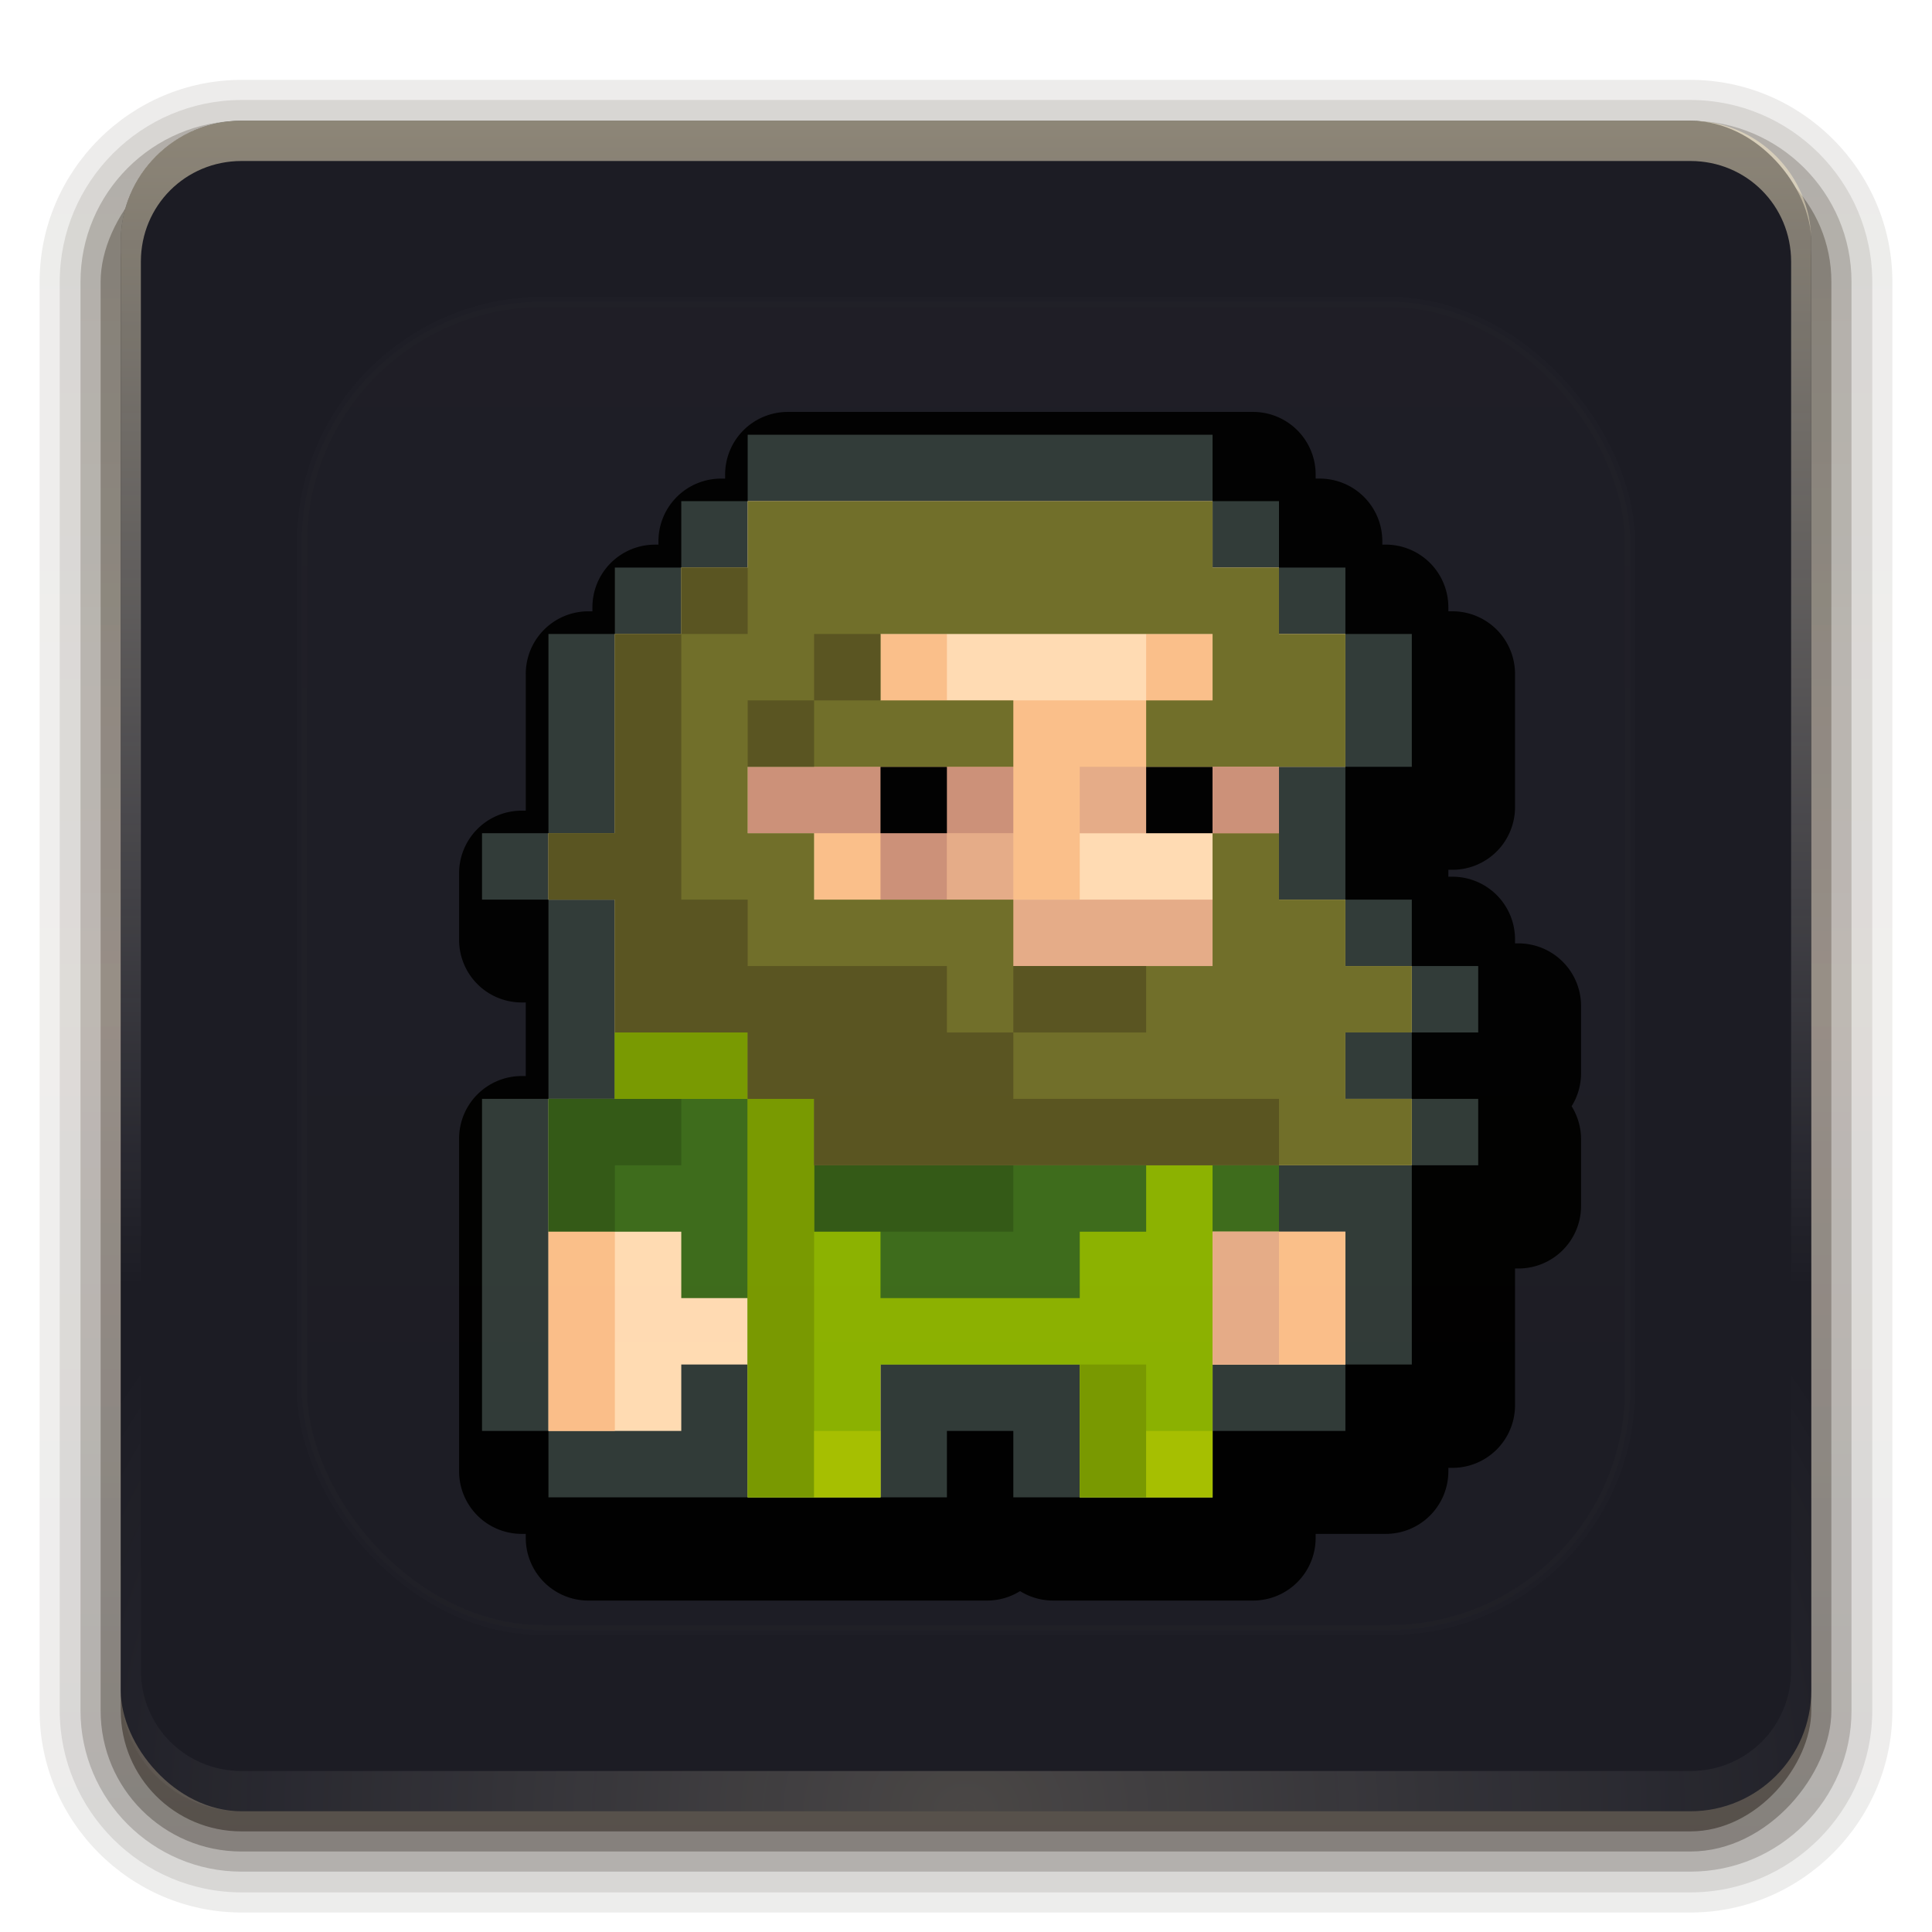 <?xml version="1.0" encoding="UTF-8" standalone="no"?>
<!-- Created with Inkscape (http://www.inkscape.org/) -->

<svg
   xmlns:dc="http://purl.org/dc/elements/1.1/"
   xmlns:cc="http://creativecommons.org/ns#"
   xmlns:rdf="http://www.w3.org/1999/02/22-rdf-syntax-ns#"
   xmlns:svg="http://www.w3.org/2000/svg"
   xmlns="http://www.w3.org/2000/svg"
   xmlns:xlink="http://www.w3.org/1999/xlink"
   xmlns:sodipodi="http://sodipodi.sourceforge.net/DTD/sodipodi-0.dtd"
   xmlns:inkscape="http://www.inkscape.org/namespaces/inkscape"
   width="96"
   height="96"
   id="svg2408"
   sodipodi:version="0.32"
   inkscape:version="0.48.3.1 r9886"
   version="1.0"
   sodipodi:docname="dwarf-fortress.svg"
   inkscape:output_extension="org.inkscape.output.svg.inkscape">
  <defs
     id="defs2410">
    <linearGradient
       id="linearGradient5256">
      <stop
         id="stop5258"
         offset="0"
         style="stop-color:#645840;stop-opacity:1;" />
      <stop
         style="stop-color:#bfa270;stop-opacity:1;"
         offset="0.5"
         id="stop5260" />
      <stop
         id="stop5262"
         offset="1"
         style="stop-color:#473b25;stop-opacity:1;" />
    </linearGradient>
    <linearGradient
       id="linearGradient5248">
      <stop
         style="stop-color:#ebb860;stop-opacity:1;"
         offset="0"
         id="stop5250" />
      <stop
         style="stop-color:#ebb860;stop-opacity:0;"
         offset="1"
         id="stop5252" />
    </linearGradient>
    <inkscape:path-effect
       effect="skeletal"
       id="path-effect5239"
       is_visible="true"
       pattern="m 47.561,52.788 a 0.132,0.169 0 1 1 -0.264,0 0.132,0.169 0 1 1 0.264,0 z"
       copytype="single_stretched"
       prop_scale="1"
       scale_y_rel="false"
       spacing="0"
       normal_offset="0"
       tang_offset="0"
       prop_units="false"
       vertical_pattern="false"
       fuse_tolerance="0" />
    <inkscape:path-effect
       effect="skeletal"
       id="path-effect5209"
       is_visible="true"
       pattern="m 47.561,52.788 a 0.132,0.169 0 1 1 -0.264,0 0.132,0.169 0 1 1 0.264,0 z"
       copytype="single_stretched"
       prop_scale="1"
       scale_y_rel="false"
       spacing="0"
       normal_offset="0"
       tang_offset="0"
       prop_units="false"
       vertical_pattern="false"
       fuse_tolerance="0" />
    <inkscape:path-effect
       effect="skeletal"
       id="path-effect5169"
       is_visible="true"
       pattern="m 47.561,52.788 a 0.132,0.169 0 1 1 -0.264,0 0.132,0.169 0 1 1 0.264,0 z"
       copytype="single_stretched"
       prop_scale="1"
       scale_y_rel="false"
       spacing="0"
       normal_offset="0"
       tang_offset="0"
       prop_units="false"
       vertical_pattern="false"
       fuse_tolerance="0" />
    <inkscape:path-effect
       effect="skeletal"
       id="path-effect5159"
       is_visible="true"
       pattern="m 47.561,52.788 a 0.132,0.169 0 1 1 -0.264,0 0.132,0.169 0 1 1 0.264,0 z"
       copytype="single_stretched"
       prop_scale="1"
       scale_y_rel="false"
       spacing="0"
       normal_offset="0"
       tang_offset="0"
       prop_units="false"
       vertical_pattern="false"
       fuse_tolerance="0" />
    <inkscape:path-effect
       effect="skeletal"
       id="path-effect5149"
       is_visible="true"
       pattern="m 47.561,52.788 a 0.132,0.169 0 1 1 -0.264,0 0.132,0.169 0 1 1 0.264,0 z"
       copytype="single_stretched"
       prop_scale="1"
       scale_y_rel="false"
       spacing="0"
       normal_offset="0"
       tang_offset="0"
       prop_units="false"
       vertical_pattern="false"
       fuse_tolerance="0" />
    <inkscape:path-effect
       effect="skeletal"
       id="path-effect5139"
       is_visible="true"
       pattern="m 47.561,52.788 a 0.132,0.169 0 1 1 -0.264,0 0.132,0.169 0 1 1 0.264,0 z"
       copytype="single_stretched"
       prop_scale="1"
       scale_y_rel="false"
       spacing="0"
       normal_offset="0"
       tang_offset="0"
       prop_units="false"
       vertical_pattern="false"
       fuse_tolerance="0" />
    <inkscape:path-effect
       effect="skeletal"
       id="path-effect5129"
       is_visible="true"
       pattern="m 47.938,52.713 a 0.132,0.169 0 0 1 -0.264,0 0.132,0.169 0 1 1 0.264,0 z"
       copytype="single_stretched"
       prop_scale="1"
       scale_y_rel="false"
       spacing="0"
       normal_offset="0"
       tang_offset="0"
       prop_units="false"
       vertical_pattern="false"
       fuse_tolerance="0" />
    <inkscape:path-effect
       effect="skeletal"
       id="path-effect5119"
       is_visible="true"
       pattern="m 47.185,52.788 a 0.132,0.169 0 0 1 -0.264,0 0.132,0.169 0 1 1 0.264,0 z"
       copytype="single_stretched"
       prop_scale="1"
       scale_y_rel="false"
       spacing="0"
       normal_offset="0"
       tang_offset="0"
       prop_units="false"
       vertical_pattern="false"
       fuse_tolerance="0" />
    <inkscape:path-effect
       effect="skeletal"
       id="path-effect5099"
       is_visible="true"
       pattern="m 47.561,52.788 a 0.132,0.169 0 1 1 -0.264,0 0.132,0.169 0 1 1 0.264,0 z"
       copytype="single_stretched"
       prop_scale="1"
       scale_y_rel="false"
       spacing="0"
       normal_offset="0"
       tang_offset="0"
       prop_units="false"
       vertical_pattern="false"
       fuse_tolerance="0" />
    <inkscape:path-effect
       effect="skeletal"
       id="path-effect5089"
       is_visible="true"
       pattern="m 47.561,52.788 a 0.132,0.169 0 1 1 -0.264,0 0.132,0.169 0 1 1 0.264,0 z"
       copytype="single_stretched"
       prop_scale="1"
       scale_y_rel="false"
       spacing="0"
       normal_offset="0"
       tang_offset="0"
       prop_units="false"
       vertical_pattern="false"
       fuse_tolerance="0" />
    <inkscape:path-effect
       effect="skeletal"
       id="path-effect5079"
       is_visible="true"
       pattern="m 47.561,52.788 a 0.132,0.169 0 1 1 -0.264,0 0.132,0.169 0 1 1 0.264,0 z"
       copytype="single_stretched"
       prop_scale="1"
       scale_y_rel="false"
       spacing="0"
       normal_offset="0"
       tang_offset="0"
       prop_units="false"
       vertical_pattern="false"
       fuse_tolerance="0" />
    <inkscape:path-effect
       effect="skeletal"
       id="path-effect5069"
       is_visible="true"
       pattern="m 47.561,52.788 a 0.132,0.169 0 1 1 -0.264,0 0.132,0.169 0 1 1 0.264,0 z"
       copytype="single_stretched"
       prop_scale="1"
       scale_y_rel="false"
       spacing="0"
       normal_offset="0"
       tang_offset="0"
       prop_units="false"
       vertical_pattern="false"
       fuse_tolerance="0" />
    <inkscape:path-effect
       effect="skeletal"
       id="path-effect5049"
       is_visible="true"
       pattern="m 47.561,52.788 a 0.132,0.169 0 1 1 -0.264,0 0.132,0.169 0 1 1 0.264,0 z"
       copytype="single_stretched"
       prop_scale="1"
       scale_y_rel="false"
       spacing="0"
       normal_offset="0"
       tang_offset="0"
       prop_units="false"
       vertical_pattern="false"
       fuse_tolerance="0" />
    <linearGradient
       id="linearGradient4854">
      <stop
         style="stop-color:#ff8e30;stop-opacity:1;"
         offset="0"
         id="stop4856" />
      <stop
         id="stop4862"
         offset="0.264"
         style="stop-color:#b70000;stop-opacity:1;" />
      <stop
         style="stop-color:#3e3325;stop-opacity:0;"
         offset="1"
         id="stop4858" />
    </linearGradient>
    <linearGradient
       id="linearGradient4838">
      <stop
         id="stop4840"
         offset="0"
         style="stop-color:#ffffff;stop-opacity:0;" />
      <stop
         style="stop-color:#ffedd1;stop-opacity:0;"
         offset="0.772"
         id="stop4850" />
      <stop
         id="stop4844"
         offset="1"
         style="stop-color:#ffdca4;stop-opacity:1;" />
    </linearGradient>
    <linearGradient
       id="linearGradient4822">
      <stop
         id="stop4824"
         offset="0"
         style="stop-color:#fff0cb;stop-opacity:1;" />
      <stop
         id="stop4826"
         offset="1"
         style="stop-color:#ffffff;stop-opacity:0;" />
    </linearGradient>
    <linearGradient
       id="linearGradient4798">
      <stop
         style="stop-color:#912020;stop-opacity:0.424;"
         offset="0"
         id="stop4800" />
      <stop
         style="stop-color:#ffffff;stop-opacity:0"
         offset="1"
         id="stop4802" />
    </linearGradient>
    <linearGradient
       id="linearGradient4720">
      <stop
         style="stop-color:#260d0d;stop-opacity:1;"
         offset="0"
         id="stop4722" />
      <stop
         id="stop4728"
         offset="0.134"
         style="stop-color:#060606;stop-opacity:1;" />
      <stop
         style="stop-color:#000000;stop-opacity:1;"
         offset="1"
         id="stop4724" />
    </linearGradient>
    <linearGradient
       id="linearGradient4710">
      <stop
         style="stop-color:#af9c88;stop-opacity:1;"
         offset="0"
         id="stop4712" />
      <stop
         id="stop4718"
         offset="0.1"
         style="stop-color:#8e7b61;stop-opacity:1;" />
      <stop
         style="stop-color:#8e7b61;stop-opacity:0;"
         offset="1"
         id="stop4714" />
    </linearGradient>
    <linearGradient
       id="linearGradient4688">
      <stop
         style="stop-color:#d2b377;stop-opacity:1;"
         offset="0"
         id="stop4690" />
      <stop
         id="stop4696"
         offset="0.5"
         style="stop-color:#edb657;stop-opacity:1;" />
      <stop
         style="stop-color:#aa8e5d;stop-opacity:1;"
         offset="1"
         id="stop4692" />
    </linearGradient>
    <inkscape:perspective
       sodipodi:type="inkscape:persp3d"
       inkscape:vp_x="0 : 48 : 1"
       inkscape:vp_y="0 : 1000 : 0"
       inkscape:vp_z="96 : 48 : 1"
       inkscape:persp3d-origin="48 : 32 : 1"
       id="perspective48" />
    <linearGradient
       id="ButtonShadow"
       gradientTransform="scale(1.006,0.994)"
       x1="45.448"
       y1="92.54"
       x2="45.448"
       y2="7.017"
       gradientUnits="userSpaceOnUse">
      <stop
         style="stop-color:#000000;stop-opacity:1;"
         offset="0"
         id="stop3750" />
      <stop
         style="stop-color:#000000;stop-opacity:0.588;"
         offset="1"
         id="stop3752" />
    </linearGradient>
    <linearGradient
       id="linearGradient3737">
      <stop
         style="stop-color:#fff0cb;stop-opacity:1;"
         offset="0"
         id="stop3739" />
      <stop
         style="stop-color:#ffffff;stop-opacity:0;"
         offset="1"
         id="stop3741" />
    </linearGradient>
    <linearGradient
       id="linearGradient3700">
      <stop
         style="stop-color:#2276c5;stop-opacity:1;"
         offset="0"
         id="stop3702" />
      <stop
         style="stop-color:#68baf4;stop-opacity:1;"
         offset="1"
         id="stop3704" />
    </linearGradient>
    <filter
       inkscape:collect="always"
       id="filter3174">
      <feGaussianBlur
         inkscape:collect="always"
         stdDeviation="1.71"
         id="feGaussianBlur3176" />
    </filter>
    <linearGradient
       inkscape:collect="always"
       xlink:href="#linearGradient3737"
       id="linearGradient3188"
       gradientUnits="userSpaceOnUse"
       x1="36.357"
       y1="6"
       x2="36.357"
       y2="63.893" />
    <filter
       inkscape:collect="always"
       id="filter3794"
       x="-0.192"
       width="1.384"
       y="-0.192"
       height="1.384">
      <feGaussianBlur
         inkscape:collect="always"
         stdDeviation="5.28"
         id="feGaussianBlur3796" />
    </filter>
    <linearGradient
       inkscape:collect="always"
       xlink:href="#linearGradient3737"
       id="linearGradient3613"
       x1="48"
       y1="20.221"
       x2="48"
       y2="138.661"
       gradientUnits="userSpaceOnUse" />
    <radialGradient
       inkscape:collect="always"
       xlink:href="#linearGradient3737"
       id="radialGradient3619"
       cx="48"
       cy="90.172"
       fx="48"
       fy="90.172"
       r="42"
       gradientTransform="matrix(1.157,0,0,0.996,-7.551,0.197)"
       gradientUnits="userSpaceOnUse" />
    <clipPath
       clipPathUnits="userSpaceOnUse"
       id="clipPath3613">
      <rect
         ry="6"
         rx="6"
         y="6"
         x="6"
         height="84"
         width="84"
         id="rect3615"
         style="fill:#ffffff;fill-opacity:1;fill-rule:nonzero;stroke:none" />
    </clipPath>
    <linearGradient
       id="ButtonShadow-0"
       gradientTransform="matrix(1.006,0,0,0.994,100,0)"
       x1="45.448"
       y1="92.54"
       x2="45.448"
       y2="7.017"
       gradientUnits="userSpaceOnUse">
      <stop
         style="stop-color:#1d150e;stop-opacity:1;"
         offset="0"
         id="stop3750-8" />
      <stop
         id="stop4700"
         offset="0.5"
         style="stop-color:#3c2e1f;stop-opacity:1;" />
      <stop
         style="stop-color:#191001;stop-opacity:1;"
         offset="1"
         id="stop3752-5" />
    </linearGradient>
    <linearGradient
       inkscape:collect="always"
       xlink:href="#ButtonShadow-0"
       id="linearGradient3780"
       gradientUnits="userSpaceOnUse"
       gradientTransform="matrix(1.024,0,0,1.012,-1.143,-98.071)"
       x1="32.251"
       y1="6.132"
       x2="32.251"
       y2="90.239" />
    <linearGradient
       inkscape:collect="always"
       xlink:href="#ButtonShadow-0"
       id="linearGradient3772"
       gradientUnits="userSpaceOnUse"
       gradientTransform="matrix(1.024,0,0,1.012,-1.143,-98.071)"
       x1="32.251"
       y1="6.132"
       x2="32.251"
       y2="90.239" />
    <linearGradient
       inkscape:collect="always"
       xlink:href="#ButtonShadow-0"
       id="linearGradient3725"
       gradientUnits="userSpaceOnUse"
       gradientTransform="matrix(1.024,0,0,1.012,-1.143,-98.071)"
       x1="32.251"
       y1="6.132"
       x2="32.251"
       y2="90.239" />
    <linearGradient
       inkscape:collect="always"
       xlink:href="#ButtonShadow-0"
       id="linearGradient3721"
       gradientUnits="userSpaceOnUse"
       gradientTransform="translate(0,-97)"
       x1="32.251"
       y1="6.132"
       x2="32.251"
       y2="90.239" />
    <linearGradient
       y2="90.239"
       x2="32.251"
       y1="6.132"
       x1="32.251"
       gradientTransform="matrix(1.024,0,0,1.012,-1.143,-98.071)"
       gradientUnits="userSpaceOnUse"
       id="linearGradient3026"
       xlink:href="#ButtonShadow-0"
       inkscape:collect="always" />
    <linearGradient
       inkscape:collect="always"
       xlink:href="#linearGradient4688"
       id="linearGradient4694"
       x1="41.498"
       y1="31.606"
       x2="72.583"
       y2="64.142"
       gradientUnits="userSpaceOnUse" />
    <linearGradient
       inkscape:collect="always"
       xlink:href="#ButtonShadow-0"
       id="linearGradient4698"
       x1="41.724"
       y1="28.97"
       x2="67.783"
       y2="58.192"
       gradientUnits="userSpaceOnUse" />
    <linearGradient
       inkscape:collect="always"
       xlink:href="#linearGradient4710"
       id="linearGradient4716"
       x1="42.069"
       y1="31.484"
       x2="88.312"
       y2="75.845"
       gradientUnits="userSpaceOnUse" />
    <linearGradient
       inkscape:collect="always"
       xlink:href="#linearGradient4720"
       id="linearGradient4726"
       x1="73.475"
       y1="25.929"
       x2="42.446"
       y2="72.7"
       gradientUnits="userSpaceOnUse" />
    <linearGradient
       inkscape:collect="always"
       xlink:href="#linearGradient4798"
       id="linearGradient4804"
       x1="46.695"
       y1="32.51"
       x2="51.026"
       y2="38.234"
       gradientUnits="userSpaceOnUse" />
    <radialGradient
       inkscape:collect="always"
       xlink:href="#linearGradient4688"
       id="radialGradient4816"
       cx="58.316"
       cy="40.584"
       fx="58.316"
       fy="40.584"
       r="12.715"
       gradientTransform="matrix(1.302,-0.002,0.003,1.795,-17.577,-32.409)"
       gradientUnits="userSpaceOnUse" />
    <radialGradient
       inkscape:collect="always"
       xlink:href="#linearGradient4838"
       id="radialGradient4846"
       gradientUnits="userSpaceOnUse"
       gradientTransform="matrix(1.302,-0.002,0.003,1.795,-17.577,-32.409)"
       cx="53.649"
       cy="44.916"
       fx="53.649"
       fy="44.916"
       r="12.715" />
    <radialGradient
       inkscape:collect="always"
       xlink:href="#linearGradient4854"
       id="radialGradient4860"
       cx="53.191"
       cy="51.564"
       fx="53.191"
       fy="51.564"
       r="4.538"
       gradientTransform="matrix(1,0,0,0.996,0,0.214)"
       gradientUnits="userSpaceOnUse" />
    <radialGradient
       inkscape:collect="always"
       xlink:href="#linearGradient4854-8"
       id="radialGradient4860-3"
       cx="53.191"
       cy="51.564"
       fx="53.191"
       fy="51.564"
       r="4.538"
       gradientTransform="matrix(1,0,0,0.996,0,0.214)"
       gradientUnits="userSpaceOnUse" />
    <linearGradient
       id="linearGradient4854-8">
      <stop
         style="stop-color:#ff8116;stop-opacity:1;"
         offset="0"
         id="stop4856-7" />
      <stop
         id="stop4862-1"
         offset="0.264"
         style="stop-color:#b70000;stop-opacity:1;" />
      <stop
         style="stop-color:#3e3325;stop-opacity:0;"
         offset="1"
         id="stop4858-5" />
    </linearGradient>
    <radialGradient
       r="4.538"
       fy="51.564"
       fx="53.191"
       cy="51.564"
       cx="53.191"
       gradientTransform="matrix(1,0,0,0.996,0,0.214)"
       gradientUnits="userSpaceOnUse"
       id="radialGradient4880"
       xlink:href="#linearGradient4854-8"
       inkscape:collect="always" />
    <radialGradient
       inkscape:collect="always"
       xlink:href="#linearGradient4688"
       id="radialGradient4908"
       cx="54.96"
       cy="63.892"
       fx="54.96"
       fy="63.892"
       r="9.464"
       gradientTransform="matrix(1,0,0,0.81,0,11.775)"
       gradientUnits="userSpaceOnUse" />
    <radialGradient
       inkscape:collect="always"
       xlink:href="#linearGradient4838-9"
       id="radialGradient4920-9"
       gradientUnits="userSpaceOnUse"
       gradientTransform="matrix(1.443,0.1,-0.09,1.295,-17.649,-23.505)"
       cx="52.708"
       cy="58.703"
       fx="52.708"
       fy="58.703"
       r="9.464" />
    <linearGradient
       id="linearGradient4838-9">
      <stop
         id="stop4840-4"
         offset="0"
         style="stop-color:#ffffff;stop-opacity:0;" />
      <stop
         style="stop-color:#ffedd1;stop-opacity:0;"
         offset="0.772"
         id="stop4850-6" />
      <stop
         id="stop4844-6"
         offset="1"
         style="stop-color:#ffdca4;stop-opacity:1;" />
    </linearGradient>
    <radialGradient
       r="9.464"
       fy="58.703"
       fx="52.708"
       cy="58.703"
       cx="52.708"
       gradientTransform="matrix(1.443,0.1,-0.09,1.295,-17.649,-23.505)"
       gradientUnits="userSpaceOnUse"
       id="radialGradient4942"
       xlink:href="#linearGradient4838-9"
       inkscape:collect="always" />
    <linearGradient
       inkscape:collect="always"
       xlink:href="#linearGradient5256"
       id="linearGradient5264"
       x1="54.96"
       y1="58.286"
       x2="54.96"
       y2="63.897"
       gradientUnits="userSpaceOnUse" />
    <clipPath
       clipPathUnits="userSpaceOnUse"
       id="clipPath5490">
      <path
         inkscape:connector-curvature="0"
         id="path5492"
         d="M 12,6 C 8.676,6 6,8.676 6,12 l 0,72 c 0,3.324 2.676,6 6,6 l 8.031,0 0,-84 L 12,6 z"
         style="fill:#ff5555;fill-opacity:1;fill-rule:nonzero;stroke:none" />
    </clipPath>
    <linearGradient
       id="linearGradient4710-2">
      <stop
         style="stop-color:#af9c88;stop-opacity:1;"
         offset="0"
         id="stop4712-8" />
      <stop
         id="stop4718-6"
         offset="0.1"
         style="stop-color:#8e7b61;stop-opacity:1;" />
      <stop
         style="stop-color:#8e7b61;stop-opacity:0;"
         offset="1"
         id="stop4714-5" />
    </linearGradient>
    <linearGradient
       inkscape:collect="always"
       xlink:href="#linearGradient4720-3"
       id="linearGradient4726-1"
       x1="73.475"
       y1="25.929"
       x2="42.446"
       y2="72.7"
       gradientUnits="userSpaceOnUse" />
    <linearGradient
       id="linearGradient4720-3">
      <stop
         style="stop-color:#260d0d;stop-opacity:1;"
         offset="0"
         id="stop4722-7" />
      <stop
         id="stop4728-9"
         offset="0.134"
         style="stop-color:#060606;stop-opacity:1;" />
      <stop
         style="stop-color:#000000;stop-opacity:1;"
         offset="1"
         id="stop4724-8" />
    </linearGradient>
    <linearGradient
       inkscape:collect="always"
       xlink:href="#ButtonShadow-0-8"
       id="linearGradient4698-7"
       x1="41.724"
       y1="28.97"
       x2="67.783"
       y2="58.192"
       gradientUnits="userSpaceOnUse" />
    <linearGradient
       id="ButtonShadow-0-8"
       gradientTransform="matrix(1.006,0,0,0.994,100,0)"
       x1="45.448"
       y1="92.54"
       x2="45.448"
       y2="7.017"
       gradientUnits="userSpaceOnUse">
      <stop
         style="stop-color:#1d150e;stop-opacity:1;"
         offset="0"
         id="stop3750-8-5" />
      <stop
         id="stop4700-5"
         offset="0.5"
         style="stop-color:#3c2e1f;stop-opacity:1;" />
      <stop
         style="stop-color:#191001;stop-opacity:1;"
         offset="1"
         id="stop3752-5-0" />
    </linearGradient>
    <linearGradient
       id="linearGradient4688-9">
      <stop
         style="stop-color:#d2b377;stop-opacity:1;"
         offset="0"
         id="stop4690-1" />
      <stop
         id="stop4696-0"
         offset="0.5"
         style="stop-color:#edb657;stop-opacity:1;" />
      <stop
         style="stop-color:#aa8e5d;stop-opacity:1;"
         offset="1"
         id="stop4692-9" />
    </linearGradient>
    <linearGradient
       inkscape:collect="always"
       xlink:href="#ButtonShadow-0-8"
       id="linearGradient3722"
       x1="41.724"
       y1="28.97"
       x2="67.783"
       y2="58.192"
       gradientUnits="userSpaceOnUse" />
    <linearGradient
       id="linearGradient3724"
       gradientTransform="matrix(1.006,0,0,0.994,100,0)"
       x1="45.448"
       y1="92.54"
       x2="45.448"
       y2="7.017"
       gradientUnits="userSpaceOnUse">
      <stop
         style="stop-color:#1d150e;stop-opacity:1;"
         offset="0"
         id="stop3726" />
      <stop
         id="stop3728"
         offset="0.5"
         style="stop-color:#3c2e1f;stop-opacity:1;" />
      <stop
         style="stop-color:#191001;stop-opacity:1;"
         offset="1"
         id="stop3730" />
    </linearGradient>
    <linearGradient
       inkscape:collect="always"
       xlink:href="#ButtonShadow-0-8"
       id="linearGradient3732"
       x1="41.724"
       y1="28.97"
       x2="67.783"
       y2="58.192"
       gradientUnits="userSpaceOnUse" />
    <linearGradient
       id="linearGradient3734"
       gradientTransform="matrix(1.006,0,0,0.994,100,0)"
       x1="45.448"
       y1="92.54"
       x2="45.448"
       y2="7.017"
       gradientUnits="userSpaceOnUse">
      <stop
         style="stop-color:#1d150e;stop-opacity:1;"
         offset="0"
         id="stop3736" />
      <stop
         id="stop3738"
         offset="0.5"
         style="stop-color:#3c2e1f;stop-opacity:1;" />
      <stop
         style="stop-color:#191001;stop-opacity:1;"
         offset="1"
         id="stop3740" />
    </linearGradient>
    <linearGradient
       inkscape:collect="always"
       xlink:href="#linearGradient4688-9"
       id="linearGradient3742"
       x1="41.498"
       y1="31.606"
       x2="72.583"
       y2="64.142"
       gradientUnits="userSpaceOnUse" />
    <linearGradient
       id="linearGradient3744">
      <stop
         style="stop-color:#d2b377;stop-opacity:1;"
         offset="0"
         id="stop3746" />
      <stop
         id="stop3748"
         offset="0.5"
         style="stop-color:#edb657;stop-opacity:1;" />
      <stop
         style="stop-color:#aa8e5d;stop-opacity:1;"
         offset="1"
         id="stop3750-3" />
    </linearGradient>
    <linearGradient
       inkscape:collect="always"
       xlink:href="#linearGradient4688-9"
       id="linearGradient3752"
       x1="41.498"
       y1="31.606"
       x2="72.583"
       y2="64.142"
       gradientUnits="userSpaceOnUse" />
    <linearGradient
       id="linearGradient3754">
      <stop
         style="stop-color:#d2b377;stop-opacity:1;"
         offset="0"
         id="stop3756" />
      <stop
         id="stop3758"
         offset="0.5"
         style="stop-color:#edb657;stop-opacity:1;" />
      <stop
         style="stop-color:#aa8e5d;stop-opacity:1;"
         offset="1"
         id="stop3760" />
    </linearGradient>
    <linearGradient
       inkscape:collect="always"
       xlink:href="#linearGradient4688-9"
       id="linearGradient3762"
       x1="41.498"
       y1="31.606"
       x2="72.583"
       y2="64.142"
       gradientUnits="userSpaceOnUse" />
    <linearGradient
       id="linearGradient3764">
      <stop
         style="stop-color:#d2b377;stop-opacity:1;"
         offset="0"
         id="stop3766" />
      <stop
         id="stop3768"
         offset="0.5"
         style="stop-color:#edb657;stop-opacity:1;" />
      <stop
         style="stop-color:#aa8e5d;stop-opacity:1;"
         offset="1"
         id="stop3770" />
    </linearGradient>
    <linearGradient
       inkscape:collect="always"
       xlink:href="#linearGradient4688-9"
       id="linearGradient3772-7"
       x1="41.498"
       y1="31.606"
       x2="72.583"
       y2="64.142"
       gradientUnits="userSpaceOnUse" />
    <linearGradient
       id="linearGradient3774">
      <stop
         style="stop-color:#d2b377;stop-opacity:1;"
         offset="0"
         id="stop3776" />
      <stop
         id="stop3778"
         offset="0.5"
         style="stop-color:#edb657;stop-opacity:1;" />
      <stop
         style="stop-color:#aa8e5d;stop-opacity:1;"
         offset="1"
         id="stop3780" />
    </linearGradient>
    <linearGradient
       inkscape:collect="always"
       xlink:href="#ButtonShadow-0-8"
       id="linearGradient3782"
       x1="41.724"
       y1="28.97"
       x2="67.783"
       y2="58.192"
       gradientUnits="userSpaceOnUse" />
    <linearGradient
       id="linearGradient3784"
       gradientTransform="matrix(1.006,0,0,0.994,100,0)"
       x1="45.448"
       y1="92.54"
       x2="45.448"
       y2="7.017"
       gradientUnits="userSpaceOnUse">
      <stop
         style="stop-color:#1d150e;stop-opacity:1;"
         offset="0"
         id="stop3786" />
      <stop
         id="stop3788"
         offset="0.5"
         style="stop-color:#3c2e1f;stop-opacity:1;" />
      <stop
         style="stop-color:#191001;stop-opacity:1;"
         offset="1"
         id="stop3790" />
    </linearGradient>
    <linearGradient
       inkscape:collect="always"
       xlink:href="#ButtonShadow-0-8"
       id="linearGradient3792"
       x1="41.724"
       y1="28.97"
       x2="67.783"
       y2="58.192"
       gradientUnits="userSpaceOnUse" />
    <linearGradient
       id="linearGradient3794"
       gradientTransform="matrix(1.006,0,0,0.994,100,0)"
       x1="45.448"
       y1="92.54"
       x2="45.448"
       y2="7.017"
       gradientUnits="userSpaceOnUse">
      <stop
         style="stop-color:#1d150e;stop-opacity:1;"
         offset="0"
         id="stop3796" />
      <stop
         id="stop3798"
         offset="0.5"
         style="stop-color:#3c2e1f;stop-opacity:1;" />
      <stop
         style="stop-color:#191001;stop-opacity:1;"
         offset="1"
         id="stop3800" />
    </linearGradient>
    <linearGradient
       inkscape:collect="always"
       xlink:href="#ButtonShadow-0-8"
       id="linearGradient3802"
       x1="41.724"
       y1="28.97"
       x2="67.783"
       y2="58.192"
       gradientUnits="userSpaceOnUse" />
    <linearGradient
       id="linearGradient3804"
       gradientTransform="matrix(1.006,0,0,0.994,100,0)"
       x1="45.448"
       y1="92.54"
       x2="45.448"
       y2="7.017"
       gradientUnits="userSpaceOnUse">
      <stop
         style="stop-color:#1d150e;stop-opacity:1;"
         offset="0"
         id="stop3806" />
      <stop
         id="stop3808"
         offset="0.5"
         style="stop-color:#3c2e1f;stop-opacity:1;" />
      <stop
         style="stop-color:#191001;stop-opacity:1;"
         offset="1"
         id="stop3810" />
    </linearGradient>
    <linearGradient
       inkscape:collect="always"
       xlink:href="#linearGradient4688-9"
       id="linearGradient3812"
       x1="41.498"
       y1="31.606"
       x2="72.583"
       y2="64.142"
       gradientUnits="userSpaceOnUse" />
    <linearGradient
       id="linearGradient3814">
      <stop
         style="stop-color:#d2b377;stop-opacity:1;"
         offset="0"
         id="stop3816" />
      <stop
         id="stop3818"
         offset="0.5"
         style="stop-color:#edb657;stop-opacity:1;" />
      <stop
         style="stop-color:#aa8e5d;stop-opacity:1;"
         offset="1"
         id="stop3820" />
    </linearGradient>
    <linearGradient
       inkscape:collect="always"
       xlink:href="#linearGradient4688-9"
       id="linearGradient3822"
       x1="41.498"
       y1="31.606"
       x2="72.583"
       y2="64.142"
       gradientUnits="userSpaceOnUse" />
    <linearGradient
       id="linearGradient3824">
      <stop
         style="stop-color:#d2b377;stop-opacity:1;"
         offset="0"
         id="stop3826" />
      <stop
         id="stop3828"
         offset="0.5"
         style="stop-color:#edb657;stop-opacity:1;" />
      <stop
         style="stop-color:#aa8e5d;stop-opacity:1;"
         offset="1"
         id="stop3830" />
    </linearGradient>
    <linearGradient
       inkscape:collect="always"
       xlink:href="#ButtonShadow-0-8"
       id="linearGradient3832"
       x1="41.724"
       y1="28.97"
       x2="67.783"
       y2="58.192"
       gradientUnits="userSpaceOnUse" />
    <linearGradient
       id="linearGradient3834"
       gradientTransform="matrix(1.006,0,0,0.994,100,0)"
       x1="45.448"
       y1="92.54"
       x2="45.448"
       y2="7.017"
       gradientUnits="userSpaceOnUse">
      <stop
         style="stop-color:#1d150e;stop-opacity:1;"
         offset="0"
         id="stop3836" />
      <stop
         id="stop3838"
         offset="0.5"
         style="stop-color:#3c2e1f;stop-opacity:1;" />
      <stop
         style="stop-color:#191001;stop-opacity:1;"
         offset="1"
         id="stop3840" />
    </linearGradient>
    <linearGradient
       inkscape:collect="always"
       xlink:href="#ButtonShadow-0-8"
       id="linearGradient3842"
       x1="41.724"
       y1="28.97"
       x2="67.783"
       y2="58.192"
       gradientUnits="userSpaceOnUse" />
    <linearGradient
       id="linearGradient3844"
       gradientTransform="matrix(1.006,0,0,0.994,100,0)"
       x1="45.448"
       y1="92.54"
       x2="45.448"
       y2="7.017"
       gradientUnits="userSpaceOnUse">
      <stop
         style="stop-color:#1d150e;stop-opacity:1;"
         offset="0"
         id="stop3846" />
      <stop
         id="stop3848"
         offset="0.5"
         style="stop-color:#3c2e1f;stop-opacity:1;" />
      <stop
         style="stop-color:#191001;stop-opacity:1;"
         offset="1"
         id="stop3850" />
    </linearGradient>
    <linearGradient
       inkscape:collect="always"
       xlink:href="#linearGradient4688-9"
       id="linearGradient3852"
       x1="41.498"
       y1="31.606"
       x2="72.583"
       y2="64.142"
       gradientUnits="userSpaceOnUse" />
    <linearGradient
       id="linearGradient3854">
      <stop
         style="stop-color:#d2b377;stop-opacity:1;"
         offset="0"
         id="stop3856" />
      <stop
         id="stop3858"
         offset="0.5"
         style="stop-color:#edb657;stop-opacity:1;" />
      <stop
         style="stop-color:#aa8e5d;stop-opacity:1;"
         offset="1"
         id="stop3860" />
    </linearGradient>
    <linearGradient
       inkscape:collect="always"
       xlink:href="#linearGradient4688-9"
       id="linearGradient3862"
       x1="41.498"
       y1="31.606"
       x2="72.583"
       y2="64.142"
       gradientUnits="userSpaceOnUse" />
    <linearGradient
       id="linearGradient3864">
      <stop
         style="stop-color:#d2b377;stop-opacity:1;"
         offset="0"
         id="stop3866" />
      <stop
         id="stop3868"
         offset="0.5"
         style="stop-color:#edb657;stop-opacity:1;" />
      <stop
         style="stop-color:#aa8e5d;stop-opacity:1;"
         offset="1"
         id="stop3870" />
    </linearGradient>
    <linearGradient
       inkscape:collect="always"
       xlink:href="#linearGradient4688-9"
       id="linearGradient3872"
       x1="41.498"
       y1="31.606"
       x2="72.583"
       y2="64.142"
       gradientUnits="userSpaceOnUse" />
    <linearGradient
       id="linearGradient3874">
      <stop
         style="stop-color:#d2b377;stop-opacity:1;"
         offset="0"
         id="stop3876" />
      <stop
         id="stop3878"
         offset="0.5"
         style="stop-color:#edb657;stop-opacity:1;" />
      <stop
         style="stop-color:#aa8e5d;stop-opacity:1;"
         offset="1"
         id="stop3880" />
    </linearGradient>
    <linearGradient
       inkscape:collect="always"
       xlink:href="#linearGradient4688-9"
       id="linearGradient3882"
       x1="41.498"
       y1="31.606"
       x2="72.583"
       y2="64.142"
       gradientUnits="userSpaceOnUse" />
    <linearGradient
       id="linearGradient3884">
      <stop
         style="stop-color:#d2b377;stop-opacity:1;"
         offset="0"
         id="stop3886" />
      <stop
         id="stop3888"
         offset="0.5"
         style="stop-color:#edb657;stop-opacity:1;" />
      <stop
         style="stop-color:#aa8e5d;stop-opacity:1;"
         offset="1"
         id="stop3890" />
    </linearGradient>
    <linearGradient
       inkscape:collect="always"
       xlink:href="#linearGradient4688-9"
       id="linearGradient3892"
       x1="41.498"
       y1="31.606"
       x2="72.583"
       y2="64.142"
       gradientUnits="userSpaceOnUse" />
    <linearGradient
       id="linearGradient3894">
      <stop
         style="stop-color:#d2b377;stop-opacity:1;"
         offset="0"
         id="stop3896" />
      <stop
         id="stop3898"
         offset="0.5"
         style="stop-color:#edb657;stop-opacity:1;" />
      <stop
         style="stop-color:#aa8e5d;stop-opacity:1;"
         offset="1"
         id="stop3900" />
    </linearGradient>
    <linearGradient
       inkscape:collect="always"
       xlink:href="#ButtonShadow-0-8"
       id="linearGradient3902"
       x1="41.724"
       y1="28.97"
       x2="67.783"
       y2="58.192"
       gradientUnits="userSpaceOnUse" />
    <linearGradient
       id="linearGradient3904"
       gradientTransform="matrix(1.006,0,0,0.994,100,0)"
       x1="45.448"
       y1="92.54"
       x2="45.448"
       y2="7.017"
       gradientUnits="userSpaceOnUse">
      <stop
         style="stop-color:#1d150e;stop-opacity:1;"
         offset="0"
         id="stop3906" />
      <stop
         id="stop3908"
         offset="0.5"
         style="stop-color:#3c2e1f;stop-opacity:1;" />
      <stop
         style="stop-color:#191001;stop-opacity:1;"
         offset="1"
         id="stop3910" />
    </linearGradient>
    <linearGradient
       inkscape:collect="always"
       xlink:href="#ButtonShadow-0-8"
       id="linearGradient3912"
       x1="41.724"
       y1="28.97"
       x2="67.783"
       y2="58.192"
       gradientUnits="userSpaceOnUse" />
    <linearGradient
       id="linearGradient3914"
       gradientTransform="matrix(1.006,0,0,0.994,100,0)"
       x1="45.448"
       y1="92.54"
       x2="45.448"
       y2="7.017"
       gradientUnits="userSpaceOnUse">
      <stop
         style="stop-color:#1d150e;stop-opacity:1;"
         offset="0"
         id="stop3916" />
      <stop
         id="stop3918"
         offset="0.5"
         style="stop-color:#3c2e1f;stop-opacity:1;" />
      <stop
         style="stop-color:#191001;stop-opacity:1;"
         offset="1"
         id="stop3920" />
    </linearGradient>
    <linearGradient
       inkscape:collect="always"
       xlink:href="#ButtonShadow-0-8"
       id="linearGradient3922"
       x1="41.724"
       y1="28.97"
       x2="67.783"
       y2="58.192"
       gradientUnits="userSpaceOnUse" />
    <linearGradient
       id="linearGradient3924"
       gradientTransform="matrix(1.006,0,0,0.994,100,0)"
       x1="45.448"
       y1="92.54"
       x2="45.448"
       y2="7.017"
       gradientUnits="userSpaceOnUse">
      <stop
         style="stop-color:#1d150e;stop-opacity:1;"
         offset="0"
         id="stop3926" />
      <stop
         id="stop3928"
         offset="0.5"
         style="stop-color:#3c2e1f;stop-opacity:1;" />
      <stop
         style="stop-color:#191001;stop-opacity:1;"
         offset="1"
         id="stop3930" />
    </linearGradient>
    <linearGradient
       inkscape:collect="always"
       xlink:href="#ButtonShadow-0-8"
       id="linearGradient3932"
       x1="41.724"
       y1="28.97"
       x2="67.783"
       y2="58.192"
       gradientUnits="userSpaceOnUse" />
    <linearGradient
       id="linearGradient3934"
       gradientTransform="matrix(1.006,0,0,0.994,100,0)"
       x1="45.448"
       y1="92.54"
       x2="45.448"
       y2="7.017"
       gradientUnits="userSpaceOnUse">
      <stop
         style="stop-color:#1d150e;stop-opacity:1;"
         offset="0"
         id="stop3936" />
      <stop
         id="stop3938"
         offset="0.5"
         style="stop-color:#3c2e1f;stop-opacity:1;" />
      <stop
         style="stop-color:#191001;stop-opacity:1;"
         offset="1"
         id="stop3940" />
    </linearGradient>
    <inkscape:path-effect
       effect="skeletal"
       id="path-effect5209-2"
       is_visible="true"
       pattern="m 47.767,51.657 a 0.132,0.169 0 1 1 -0.264,0 0.132,0.169 0 1 1 0.264,0 z"
       copytype="single_stretched"
       prop_scale="1"
       scale_y_rel="false"
       spacing="0"
       normal_offset="0"
       tang_offset="0"
       prop_units="false"
       vertical_pattern="false"
       fuse_tolerance="0" />
    <inkscape:path-effect
       effect="skeletal"
       id="path-effect5169-1"
       is_visible="true"
       pattern="m 47.767,51.657 a 0.132,0.169 0 1 1 -0.264,0 0.132,0.169 0 1 1 0.264,0 z"
       copytype="single_stretched"
       prop_scale="1"
       scale_y_rel="false"
       spacing="0"
       normal_offset="0"
       tang_offset="0"
       prop_units="false"
       vertical_pattern="false"
       fuse_tolerance="0" />
    <inkscape:path-effect
       effect="skeletal"
       id="path-effect5149-8"
       is_visible="true"
       pattern="m 47.767,51.657 a 0.132,0.169 0 1 1 -0.264,0 0.132,0.169 0 1 1 0.264,0 z"
       copytype="single_stretched"
       prop_scale="1"
       scale_y_rel="false"
       spacing="0"
       normal_offset="0"
       tang_offset="0"
       prop_units="false"
       vertical_pattern="false"
       fuse_tolerance="0" />
    <inkscape:path-effect
       effect="skeletal"
       id="path-effect5129-5"
       is_visible="true"
       pattern="m 48.143,51.582 a 0.132,0.169 0 0 1 -0.264,0 0.132,0.169 0 1 1 0.264,0 z"
       copytype="single_stretched"
       prop_scale="1"
       scale_y_rel="false"
       spacing="0"
       normal_offset="0"
       tang_offset="0"
       prop_units="false"
       vertical_pattern="false"
       fuse_tolerance="0" />
    <inkscape:path-effect
       effect="skeletal"
       id="path-effect5119-8"
       is_visible="true"
       pattern="m 47.39,51.657 a 0.132,0.169 0 0 1 -0.264,0 0.132,0.169 0 1 1 0.264,0 z"
       copytype="single_stretched"
       prop_scale="1"
       scale_y_rel="false"
       spacing="0"
       normal_offset="0"
       tang_offset="0"
       prop_units="false"
       vertical_pattern="false"
       fuse_tolerance="0" />
    <inkscape:path-effect
       effect="skeletal"
       id="path-effect5089-5"
       is_visible="true"
       pattern="m 47.767,51.657 a 0.132,0.169 0 1 1 -0.264,0 0.132,0.169 0 1 1 0.264,0 z"
       copytype="single_stretched"
       prop_scale="1"
       scale_y_rel="false"
       spacing="0"
       normal_offset="0"
       tang_offset="0"
       prop_units="false"
       vertical_pattern="false"
       fuse_tolerance="0" />
    <inkscape:path-effect
       effect="skeletal"
       id="path-effect5069-7"
       is_visible="true"
       pattern="m 47.767,51.657 a 0.132,0.169 0 1 1 -0.264,0 0.132,0.169 0 1 1 0.264,0 z"
       copytype="single_stretched"
       prop_scale="1"
       scale_y_rel="false"
       spacing="0"
       normal_offset="0"
       tang_offset="0"
       prop_units="false"
       vertical_pattern="false"
       fuse_tolerance="0" />
    <inkscape:path-effect
       effect="skeletal"
       id="path-effect5049-9"
       is_visible="true"
       pattern="m 47.767,51.657 a 0.132,0.169 0 1 1 -0.264,0 0.132,0.169 0 1 1 0.264,0 z"
       copytype="single_stretched"
       prop_scale="1"
       scale_y_rel="false"
       spacing="0"
       normal_offset="0"
       tang_offset="0"
       prop_units="false"
       vertical_pattern="false"
       fuse_tolerance="0" />
    <linearGradient
       id="linearGradient4854-8-6">
      <stop
         style="stop-color:#ff8116;stop-opacity:1;"
         offset="0"
         id="stop4856-7-3" />
      <stop
         id="stop4862-1-9"
         offset="0.264"
         style="stop-color:#b70000;stop-opacity:1;" />
      <stop
         style="stop-color:#3e3325;stop-opacity:0;"
         offset="1"
         id="stop4858-5-3" />
    </linearGradient>
    <linearGradient
       id="linearGradient4854-2">
      <stop
         style="stop-color:#ff8e30;stop-opacity:1;"
         offset="0"
         id="stop4856-6" />
      <stop
         id="stop4862-8"
         offset="0.264"
         style="stop-color:#b70000;stop-opacity:1;" />
      <stop
         style="stop-color:#3e3325;stop-opacity:0;"
         offset="1"
         id="stop4858-2" />
    </linearGradient>
    <linearGradient
       id="linearGradient4838-6">
      <stop
         id="stop4840-2"
         offset="0"
         style="stop-color:#ffffff;stop-opacity:0;" />
      <stop
         style="stop-color:#ffedd1;stop-opacity:0;"
         offset="0.772"
         id="stop4850-2" />
      <stop
         id="stop4844-3"
         offset="1"
         style="stop-color:#ffdca4;stop-opacity:1;" />
    </linearGradient>
    <linearGradient
       id="linearGradient4798-3">
      <stop
         style="stop-color:#912020;stop-opacity:0.424;"
         offset="0"
         id="stop4800-2" />
      <stop
         style="stop-color:#ffffff;stop-opacity:0"
         offset="1"
         id="stop4802-3" />
    </linearGradient>
    <linearGradient
       id="linearGradient4688-3">
      <stop
         style="stop-color:#d2b377;stop-opacity:1;"
         offset="0"
         id="stop4690-6" />
      <stop
         id="stop4696-3"
         offset="0.5"
         style="stop-color:#edb657;stop-opacity:1;" />
      <stop
         style="stop-color:#aa8e5d;stop-opacity:1;"
         offset="1"
         id="stop4692-6" />
    </linearGradient>
    <linearGradient
       id="linearGradient4838-9-3">
      <stop
         id="stop4840-4-1"
         offset="0"
         style="stop-color:#ffffff;stop-opacity:0;" />
      <stop
         style="stop-color:#ffedd1;stop-opacity:0;"
         offset="0.772"
         id="stop4850-6-8" />
      <stop
         id="stop4844-6-0"
         offset="1"
         style="stop-color:#ffdca4;stop-opacity:1;" />
    </linearGradient>
    <linearGradient
       id="linearGradient4400">
      <stop
         style="stop-color:#d2b377;stop-opacity:1;"
         offset="0"
         id="stop4402" />
      <stop
         id="stop4404"
         offset="0.5"
         style="stop-color:#edb657;stop-opacity:1;" />
      <stop
         style="stop-color:#aa8e5d;stop-opacity:1;"
         offset="1"
         id="stop4406" />
    </linearGradient>
    <linearGradient
       id="linearGradient5256-8">
      <stop
         id="stop5258-7"
         offset="0"
         style="stop-color:#645840;stop-opacity:1;" />
      <stop
         style="stop-color:#bfa270;stop-opacity:1;"
         offset="0.5"
         id="stop5260-3" />
      <stop
         id="stop5262-7"
         offset="1"
         style="stop-color:#473b25;stop-opacity:1;" />
    </linearGradient>
    <linearGradient
       inkscape:collect="always"
       xlink:href="#ButtonShadow-0-2"
       id="linearGradient4698-2"
       x1="41.724"
       y1="28.97"
       x2="67.783"
       y2="58.192"
       gradientUnits="userSpaceOnUse" />
    <linearGradient
       id="ButtonShadow-0-2"
       gradientTransform="matrix(1.006,0,0,0.994,100,0)"
       x1="45.448"
       y1="92.54"
       x2="45.448"
       y2="7.017"
       gradientUnits="userSpaceOnUse">
      <stop
         style="stop-color:#1d150e;stop-opacity:1;"
         offset="0"
         id="stop3750-8-0" />
      <stop
         id="stop4700-0"
         offset="0.5"
         style="stop-color:#3c2e1f;stop-opacity:1;" />
      <stop
         style="stop-color:#191001;stop-opacity:1;"
         offset="1"
         id="stop3752-5-2" />
    </linearGradient>
    <linearGradient
       inkscape:collect="always"
       xlink:href="#ButtonShadow-0-2"
       id="linearGradient4418"
       x1="41.724"
       y1="28.97"
       x2="67.783"
       y2="58.192"
       gradientUnits="userSpaceOnUse" />
    <linearGradient
       id="linearGradient4420"
       gradientTransform="matrix(1.006,0,0,0.994,100,0)"
       x1="45.448"
       y1="92.54"
       x2="45.448"
       y2="7.017"
       gradientUnits="userSpaceOnUse">
      <stop
         style="stop-color:#1d150e;stop-opacity:1;"
         offset="0"
         id="stop4422" />
      <stop
         id="stop4424"
         offset="0.5"
         style="stop-color:#3c2e1f;stop-opacity:1;" />
      <stop
         style="stop-color:#191001;stop-opacity:1;"
         offset="1"
         id="stop4426" />
    </linearGradient>
    <linearGradient
       inkscape:collect="always"
       xlink:href="#ButtonShadow-0-2"
       id="linearGradient4428"
       x1="41.724"
       y1="28.97"
       x2="67.783"
       y2="58.192"
       gradientUnits="userSpaceOnUse" />
    <linearGradient
       id="linearGradient4430"
       gradientTransform="matrix(1.006,0,0,0.994,100,0)"
       x1="45.448"
       y1="92.54"
       x2="45.448"
       y2="7.017"
       gradientUnits="userSpaceOnUse">
      <stop
         style="stop-color:#1d150e;stop-opacity:1;"
         offset="0"
         id="stop4432" />
      <stop
         id="stop4434"
         offset="0.5"
         style="stop-color:#3c2e1f;stop-opacity:1;" />
      <stop
         style="stop-color:#191001;stop-opacity:1;"
         offset="1"
         id="stop4436" />
    </linearGradient>
    <linearGradient
       inkscape:collect="always"
       xlink:href="#ButtonShadow-0-2"
       id="linearGradient4438"
       x1="41.724"
       y1="28.97"
       x2="67.783"
       y2="58.192"
       gradientUnits="userSpaceOnUse" />
    <linearGradient
       id="linearGradient4440"
       gradientTransform="matrix(1.006,0,0,0.994,100,0)"
       x1="45.448"
       y1="92.54"
       x2="45.448"
       y2="7.017"
       gradientUnits="userSpaceOnUse">
      <stop
         style="stop-color:#1d150e;stop-opacity:1;"
         offset="0"
         id="stop4442" />
      <stop
         id="stop4444"
         offset="0.5"
         style="stop-color:#3c2e1f;stop-opacity:1;" />
      <stop
         style="stop-color:#191001;stop-opacity:1;"
         offset="1"
         id="stop4446" />
    </linearGradient>
    <linearGradient
       inkscape:collect="always"
       xlink:href="#ButtonShadow-0-2"
       id="linearGradient4448"
       x1="41.724"
       y1="28.97"
       x2="67.783"
       y2="58.192"
       gradientUnits="userSpaceOnUse" />
    <linearGradient
       id="linearGradient4450"
       gradientTransform="matrix(1.006,0,0,0.994,100,0)"
       x1="45.448"
       y1="92.54"
       x2="45.448"
       y2="7.017"
       gradientUnits="userSpaceOnUse">
      <stop
         style="stop-color:#1d150e;stop-opacity:1;"
         offset="0"
         id="stop4452" />
      <stop
         id="stop4454"
         offset="0.5"
         style="stop-color:#3c2e1f;stop-opacity:1;" />
      <stop
         style="stop-color:#191001;stop-opacity:1;"
         offset="1"
         id="stop4456" />
    </linearGradient>
    <filter
       inkscape:collect="always"
       id="filter4380"
       x="-0.247"
       width="1.494"
       y="-0.233"
       height="1.467">
      <feGaussianBlur
         inkscape:collect="always"
         stdDeviation="5.741"
         id="feGaussianBlur4382" />
    </filter>
  </defs>
  <sodipodi:namedview
     id="base"
     pagecolor="#ffffff"
     bordercolor="#666666"
     borderopacity="1.0"
     inkscape:pageopacity="0.0"
     inkscape:pageshadow="2"
     inkscape:zoom="4.8645834"
     inkscape:cx="43.772613"
     inkscape:cy="48.676814"
     inkscape:document-units="px"
     inkscape:current-layer="layer1"
     showgrid="false"
     showborder="true"
     inkscape:showpageshadow="false"
     inkscape:window-width="1920"
     inkscape:window-height="1172"
     inkscape:window-x="0"
     inkscape:window-y="0"
     inkscape:window-maximized="1"
     showguides="true"
     inkscape:guide-bbox="true"
     inkscape:snap-object-midpoints="false"
     inkscape:snap-nodes="false">
    <inkscape:grid
       type="xygrid"
       id="grid3732"
       visible="true"
       enabled="true" />
    <sodipodi:guide
       orientation="1,0"
       position="20.557,34.403"
       id="guide4505" />
    <sodipodi:guide
       orientation="1,0"
       position="54.96,25.456"
       id="guide4507" />
    <sodipodi:guide
       orientation="0,1"
       position="51.551,47.93"
       id="guide4509" />
  </sodipodi:namedview>
  <g
     inkscape:groupmode="layer"
     id="layer2"
     inkscape:label="Blur Shadow"
     style="display:none"
     sodipodi:insensitive="true">
    <rect
       style="opacity:0.9;fill:url(#ButtonShadow);fill-opacity:1;fill-rule:nonzero;stroke:none;filter:url(#filter3174)"
       id="rect3745"
       width="86"
       height="85"
       x="5"
       y="7"
       rx="6"
       ry="6" />
  </g>
  <g
     inkscape:groupmode="layer"
     id="layer3"
     inkscape:label="Shadow"
     sodipodi:insensitive="true">
    <path
       sodipodi:type="inkscape:offset"
       inkscape:radius="0.99097413"
       inkscape:original="M 12 -94.03125 C 7.028367 -94.03125 2.96875 -89.971633 2.96875 -85 L 2.96875 -14 C 2.96875 -9.0283671 7.0283671 -4.96875 12 -4.96875 L 84 -4.96875 C 88.971633 -4.96875 93.03125 -9.028367 93.03125 -14 L 93.03125 -85 C 93.03125 -89.971633 88.971633 -94.03125 84 -94.03125 L 12 -94.03125 z "
       style="opacity:0.08;fill:url(#linearGradient3026);fill-opacity:1;fill-rule:nonzero;stroke:none;display:inline"
       id="path3786"
       d="m 12,-95.031 c -5.511,0 -10.031,4.52 -10.031,10.031 l 0,71 c 0,5.511 4.52,10.031 10.031,10.031 l 72,0 c 5.511,0 10.031,-4.52 10.031,-10.031 l 0,-71 c 0,-5.511 -4.52,-10.031 -10.031,-10.031 l -72,0 z"
       transform="scale(1,-1)" />
    <path
       sodipodi:type="inkscape:offset"
       inkscape:radius="1.0360184"
       inkscape:original="M 12 -93 C 7.5908667 -93 4 -89.409133 4 -85 L 4 -14 C 4 -9.5908667 7.5908667 -6 12 -6 L 84 -6 C 88.409133 -6 92 -9.5908667 92 -14 L 92 -85 C 92 -89.409133 88.409133 -93 84 -93 L 12 -93 z "
       style="opacity:0.1;fill:url(#linearGradient3780);fill-opacity:1;fill-rule:nonzero;stroke:none;display:inline"
       id="path3778"
       d="m 12,-94.031 c -4.972,0 -9.031,4.06 -9.031,9.031 l 0,71 c 0,4.972 4.06,9.031 9.031,9.031 l 72,0 c 4.972,0 9.031,-4.06 9.031,-9.031 l 0,-71 c 0,-4.972 -4.06,-9.031 -9.031,-9.031 l -72,0 z"
       transform="scale(1,-1)" />
    <path
       sodipodi:type="inkscape:offset"
       inkscape:radius="0.98962283"
       inkscape:original="M 12 -92 C 8.122 -92 5 -88.878 5 -85 L 5 -14 C 5 -10.122 8.122 -7 12 -7 L 84 -7 C 87.878 -7 91 -10.122 91 -14 L 91 -85 C 91 -88.878 87.878 -92 84 -92 L 12 -92 z "
       style="opacity:0.2;fill:url(#linearGradient3772);fill-opacity:1;fill-rule:nonzero;stroke:none;display:inline"
       id="path3770"
       d="m 12,-93 c -4.409,0 -8,3.591 -8,8 l 0,71 c 0,4.409 3.591,8 8,8 l 72,0 c 4.409,0 8,-3.591 8,-8 l 0,-71 c 0,-4.409 -3.591,-8 -8,-8 l -72,0 z"
       transform="scale(1,-1)" />
    <rect
       style="opacity:0.3;fill:url(#linearGradient3725);fill-opacity:1;fill-rule:nonzero;stroke:none;display:inline"
       id="rect3723"
       width="86"
       height="85"
       x="5"
       y="-92"
       rx="7"
       ry="7"
       transform="scale(1,-1)" />
    <rect
       transform="scale(1,-1)"
       ry="6"
       rx="6"
       y="-91"
       x="6"
       height="84"
       width="84"
       id="rect3716"
       style="opacity:0.45;fill:url(#linearGradient3721);fill-opacity:1;fill-rule:nonzero;stroke:none;display:inline" />
  </g>
  <g
     inkscape:label="Button"
     inkscape:groupmode="layer"
     id="layer1">
    <rect
       style="fill:#1c1c24;fill-opacity:1;fill-rule:nonzero;stroke:none"
       id="rect3873"
       width="84"
       height="84"
       x="6"
       y="6"
       rx="6"
       ry="6" />
    <path
       style="opacity:0.5;fill:url(#linearGradient3188);fill-opacity:1;fill-rule:nonzero;stroke:none"
       d="M 12,6 C 8.676,6 6,8.676 6,12 l 0,2 0,68 0,2 c 0,0.335 0.041,0.651 0.094,0.969 0.049,0.296 0.097,0.597 0.188,0.875 0.01,0.03 0.021,0.064 0.031,0.094 0.099,0.288 0.235,0.547 0.375,0.812 0.145,0.274 0.316,0.536 0.5,0.781 0.184,0.246 0.374,0.473 0.594,0.688 0.44,0.428 0.943,0.815 1.5,1.094 0.279,0.14 0.573,0.247 0.875,0.344 -0.256,-0.1 -0.487,-0.236 -0.719,-0.375 -0.007,-0.004 -0.024,0.004 -0.031,0 -0.032,-0.019 -0.062,-0.043 -0.094,-0.062 -0.12,-0.077 -0.231,-0.164 -0.344,-0.25 -0.106,-0.081 -0.213,-0.161 -0.312,-0.25 C 8.478,88.557 8.309,88.373 8.156,88.188 8.049,88.057 7.938,87.922 7.844,87.781 7.819,87.743 7.805,87.695 7.781,87.656 7.716,87.553 7.651,87.452 7.594,87.344 7.493,87.149 7.388,86.928 7.312,86.719 7.305,86.697 7.289,86.678 7.281,86.656 7.249,86.564 7.245,86.469 7.219,86.375 7.188,86.268 7.148,86.172 7.125,86.062 7.052,85.721 7,85.364 7,85 L 7,83 7,15 7,13 C 7,10.218 9.218,8 12,8 l 2,0 68,0 2,0 c 2.782,0 5,2.218 5,5 l 0,2 0,68 0,2 c 0,0.364 -0.052,0.721 -0.125,1.062 -0.044,0.207 -0.088,0.398 -0.156,0.594 -0.008,0.022 -0.023,0.041 -0.031,0.062 -0.063,0.174 -0.138,0.367 -0.219,0.531 -0.042,0.083 -0.079,0.17 -0.125,0.25 -0.055,0.097 -0.127,0.188 -0.188,0.281 -0.094,0.141 -0.205,0.276 -0.312,0.406 -0.143,0.174 -0.303,0.347 -0.469,0.5 -0.011,0.01 -0.02,0.021 -0.031,0.031 -0.138,0.126 -0.285,0.234 -0.438,0.344 -0.103,0.073 -0.204,0.153 -0.312,0.219 -0.007,0.004 -0.024,-0.004 -0.031,0 -0.232,0.139 -0.463,0.275 -0.719,0.375 0.302,-0.097 0.596,-0.204 0.875,-0.344 0.557,-0.279 1.06,-0.666 1.5,-1.094 0.22,-0.214 0.409,-0.442 0.594,-0.688 0.184,-0.246 0.355,-0.508 0.5,-0.781 0.14,-0.265 0.276,-0.525 0.375,-0.812 0.01,-0.031 0.021,-0.063 0.031,-0.094 0.09,-0.278 0.139,-0.579 0.188,-0.875 C 89.959,84.651 90,84.335 90,84 l 0,-2 0,-68 0,-2 C 90,8.676 87.324,6 84,6 L 12,6 z"
       id="rect3728" />
    <path
       id="path3615"
       d="M 12,90 C 8.676,90 6,87.324 6,84 L 6,82 6,14 6,12 c 0,-0.335 0.041,-0.651 0.094,-0.969 0.049,-0.296 0.097,-0.597 0.188,-0.875 C 6.291,10.126 6.302,10.093 6.312,10.062 6.411,9.775 6.547,9.515 6.688,9.25 6.832,8.976 7.003,8.714 7.188,8.469 7.372,8.223 7.561,7.995 7.781,7.781 8.221,7.353 8.724,6.967 9.281,6.688 9.56,6.548 9.855,6.441 10.156,6.344 9.9,6.444 9.67,6.58 9.438,6.719 c -0.007,0.004 -0.024,-0.004 -0.031,0 -0.032,0.019 -0.062,0.043 -0.094,0.062 -0.12,0.077 -0.231,0.164 -0.344,0.25 -0.106,0.081 -0.213,0.161 -0.312,0.25 C 8.478,7.443 8.309,7.627 8.156,7.812 8.049,7.943 7.938,8.078 7.844,8.219 7.819,8.257 7.805,8.305 7.781,8.344 7.716,8.447 7.651,8.548 7.594,8.656 7.493,8.851 7.388,9.072 7.312,9.281 7.305,9.303 7.289,9.322 7.281,9.344 7.249,9.436 7.245,9.531 7.219,9.625 7.188,9.732 7.148,9.828 7.125,9.938 7.052,10.279 7,10.636 7,11 l 0,2 0,68 0,2 c 0,2.782 2.218,5 5,5 l 2,0 68,0 2,0 c 2.782,0 5,-2.218 5,-5 l 0,-2 0,-68 0,-2 C 89,10.636 88.948,10.279 88.875,9.938 88.831,9.731 88.787,9.54 88.719,9.344 88.711,9.322 88.695,9.303 88.688,9.281 88.625,9.108 88.549,8.914 88.469,8.75 88.427,8.667 88.39,8.58 88.344,8.5 88.289,8.403 88.217,8.312 88.156,8.219 88.062,8.078 87.951,7.943 87.844,7.812 87.701,7.638 87.541,7.466 87.375,7.312 87.364,7.302 87.355,7.291 87.344,7.281 87.205,7.156 87.059,7.047 86.906,6.938 86.804,6.864 86.702,6.784 86.594,6.719 c -0.007,-0.004 -0.024,0.004 -0.031,0 -0.232,-0.139 -0.463,-0.275 -0.719,-0.375 0.302,0.097 0.596,0.204 0.875,0.344 0.557,0.279 1.06,0.666 1.5,1.094 0.22,0.214 0.409,0.442 0.594,0.688 0.184,0.246 0.355,0.508 0.5,0.781 0.14,0.265 0.276,0.525 0.375,0.812 0.01,0.031 0.021,0.063 0.031,0.094 0.09,0.278 0.139,0.579 0.188,0.875 C 89.959,11.349 90,11.665 90,12 l 0,2 0,68 0,2 c 0,3.324 -2.676,6 -6,6 l -72,0 z"
       style="opacity:0.2;fill:url(#radialGradient3619);fill-opacity:1;fill-rule:nonzero;stroke:none" />
    <path
       sodipodi:type="inkscape:offset"
       inkscape:radius="3.1108"
       inkscape:original="M 37.15625 21.59375 L 37.15625 24.90625 L 33.84375 24.90625 L 33.84375 28.1875 L 30.5625 28.1875 L 30.5625 31.5 L 27.25 31.5 L 27.25 41.40625 L 23.9375 41.40625 L 23.9375 44.6875 L 27.25 44.6875 L 27.25 54.59375 L 23.9375 54.59375 L 23.9375 71.09375 L 27.25 71.09375 L 27.25 74.40625 L 47.0625 74.40625 L 47.0625 71.09375 L 50.34375 71.09375 L 50.34375 74.40625 L 60.25 74.40625 L 60.25 71.09375 L 66.84375 71.09375 L 66.84375 67.8125 L 70.15625 67.8125 L 70.15625 57.90625 L 73.4375 57.90625 L 73.4375 54.59375 L 70.15625 54.59375 L 70.15625 51.3125 L 73.4375 51.3125 L 73.4375 48 L 70.15625 48 L 70.15625 44.6875 L 66.84375 44.6875 L 66.84375 38.09375 L 70.15625 38.09375 L 70.15625 31.5 L 66.84375 31.5 L 66.84375 28.1875 L 63.5625 28.1875 L 63.5625 24.90625 L 60.25 24.90625 L 60.25 21.59375 L 37.15625 21.59375 z "
       style="fill:#000000;fill-opacity:1;stroke:#000000;stroke-width:0;stroke-linecap:butt;stroke-linejoin:miter;stroke-miterlimit:4;stroke-opacity:1;stroke-dasharray:none;filter:url(#filter4380)"
       id="path3598"
       d="m 37.156,18.469 a 3.111,3.111 0 0 0 -3.125,3.125 l 0,0.188 -0.188,0 a 3.111,3.111 0 0 0 -3.125,3.125 l 0,0.156 -0.156,0 a 3.111,3.111 0 0 0 -3.125,3.125 l 0,0.188 -0.188,0 A 3.111,3.111 0 0 0 24.125,31.5 l 0,6.781 -0.188,0 a 3.111,3.111 0 0 0 -3.125,3.125 l 0,3.281 a 3.111,3.111 0 0 0 3.125,3.125 l 0.188,0 0,3.656 -0.188,0 a 3.111,3.111 0 0 0 -3.125,3.125 l 0,16.5 a 3.111,3.111 0 0 0 3.125,3.125 l 0.188,0 0,0.188 a 3.111,3.111 0 0 0 3.125,3.125 l 19.812,0 a 3.111,3.111 0 0 0 1.625,-0.469 3.111,3.111 0 0 0 1.656,0.469 l 9.906,0 a 3.111,3.111 0 0 0 3.125,-3.125 l 0,-0.188 3.469,0 a 3.111,3.111 0 0 0 3.125,-3.125 l 0,-0.156 0.188,0 a 3.111,3.111 0 0 0 3.125,-3.125 l 0,-6.781 0.156,0 a 3.111,3.111 0 0 0 3.125,-3.125 l 0,-3.312 a 3.111,3.111 0 0 0 -0.469,-1.625 3.111,3.111 0 0 0 0.469,-1.656 l 0,-3.312 a 3.111,3.111 0 0 0 -3.125,-3.125 l -0.156,0 0,-0.188 a 3.111,3.111 0 0 0 -3.125,-3.125 l -0.188,0 0,-0.344 0.188,0 a 3.111,3.111 0 0 0 3.125,-3.125 l 0,-6.594 a 3.111,3.111 0 0 0 -3.125,-3.125 l -0.188,0 0,-0.188 a 3.111,3.111 0 0 0 -3.125,-3.125 l -0.156,0 0,-0.156 a 3.111,3.111 0 0 0 -3.125,-3.125 l -0.188,0 0,-0.188 a 3.111,3.111 0 0 0 -3.125,-3.125 l -23.094,0 z"
       transform="translate(2,2)" />
    <g
       id="g4478"
       transform="matrix(3.3,0,0,3.3,20.652,21.602)">
      <path
         style="fill:#303a37;fill-opacity:1;stroke:#000000;stroke-width:0;stroke-linecap:butt;stroke-linejoin:miter;stroke-miterlimit:4;stroke-opacity:1;stroke-dasharray:none"
         d="m 5,0 7,0 0,1 1,0 0,1 1,0 0,1 1,0 0,2 -1,0 0,2 1,0 0,1 1,0 0,1 -1,0 0,1 1,0 0,1 -1,0 0,3 -1,0 0,1 -2,0 0,1 -3,0 0,-1 -1,0 0,1 -6,0 0,-1 -1,0 0,-5 1,0 L 2,7 1,7 1,6 2,6 2,3 3,3 3,2 4,2 4,1 5,1 z"
         id="path3618"
         inkscape:connector-curvature="0" />
      <path
         style="fill:#ffdbb2;fill-opacity:1;stroke:#000000;stroke-width:0;stroke-linecap:butt;stroke-linejoin:miter;stroke-miterlimit:4;stroke-opacity:1;stroke-dasharray:none"
         d="m 5,1 7,0 0,1 1,0 0,1 1,0 0,2 -1,0 0,2 1,0 0,1 1,0 0,1 -1,0 0,1 1,0 0,1 L 6,11 6,10 5,10 5,9 3,9 3,7 2,7 2,6 3,6 3,3 4,3 4,2 5,2 z"
         id="path4388"
         inkscape:connector-curvature="0" />
      <path
         style="fill:#ffdbb2;fill-opacity:1;stroke:#000000;stroke-width:0;stroke-linecap:butt;stroke-linejoin:miter;stroke-miterlimit:4;stroke-opacity:1;stroke-dasharray:none"
         d="m 3,9 0,1 -1,0 0,5 2,0 0,-1 1,0 0,2 2,0 0,-2 3,0 0,2 2,0 0,-2 2,0 0,-2 -1,0 0,-1 -7,0 0,-1 -1,0 0,-1 z"
         id="path4413"
         inkscape:connector-curvature="0" />
      <path
         style="fill:#3c6b1b;fill-opacity:1;stroke:#000000;stroke-width:0;stroke-linecap:butt;stroke-linejoin:miter;stroke-miterlimit:4;stroke-opacity:1;stroke-dasharray:none"
         d="m 2,10 0,2 2,0 0,1 1,0 0,1 7,0 0,-2 1,0 0,-1 -7,0 0,-1 -1,0 0,-1 -2,0 0,1 z"
         id="path4415"
         inkscape:connector-curvature="0" />
      <path
         style="fill:#325916;fill-opacity:1;stroke:#000000;stroke-width:0;stroke-linecap:butt;stroke-linejoin:miter;stroke-miterlimit:4;stroke-opacity:1;stroke-dasharray:none"
         d="m 2,12 1,0 0,-1 1,0 0,-1 1,0 0,2 4,0 0,-1 -3,0 0,-1 -1,0 0,-1 -2,0 0,1 -1,0 z"
         id="path4417"
         inkscape:connector-curvature="0" />
      <path
         style="fill:#8bb100;fill-opacity:1;stroke:#000000;stroke-width:0;stroke-linecap:butt;stroke-linejoin:miter;stroke-miterlimit:4;stroke-opacity:1;stroke-dasharray:none"
         d="m 3,9 0,1 2,0 0,6 2,0 0,-2 3,0 0,2 2,0 0,-5 -1,0 0,1 -1,0 0,1 -3,0 0,-1 -1,0 0,-2 -1,0 0,-1 z"
         id="path4419"
         inkscape:connector-curvature="0" />
      <path
         style="fill:#789900;fill-opacity:1;stroke:#000000;stroke-width:0;stroke-linecap:butt;stroke-linejoin:miter;stroke-miterlimit:4;stroke-opacity:1;stroke-dasharray:none"
         d="m 3,9 0,1 2,0 0,6 1,0 0,-6 -1,0 0,-1 z"
         id="path4421"
         inkscape:connector-curvature="0" />
      <path
         style="fill:#789900;fill-opacity:1;stroke:#000000;stroke-width:0;stroke-linecap:butt;stroke-linejoin:miter;stroke-miterlimit:4;stroke-opacity:1;stroke-dasharray:none"
         d="m 10,14 1,0 0,2 -1,0 z"
         id="path4423"
         inkscape:connector-curvature="0" />
      <path
         style="fill:#a6bf00;fill-opacity:1;stroke:#000000;stroke-width:0;stroke-linecap:butt;stroke-linejoin:miter;stroke-miterlimit:4;stroke-opacity:1;stroke-dasharray:none"
         d="m 6,15 c 0,0 0,1 0,1 l 1,0 0,-1 z"
         id="path4425"
         inkscape:connector-curvature="0" />
      <path
         inkscape:connector-curvature="0"
         id="path4427"
         d="m 11,15 c 0,0 0,1 0,1 l 1,0 0,-1 z"
         style="fill:#a6bf00;fill-opacity:1;stroke:#000000;stroke-width:0;stroke-linecap:butt;stroke-linejoin:miter;stroke-miterlimit:4;stroke-opacity:1;stroke-dasharray:none" />
      <path
         style="fill:#fabe89;fill-opacity:1;stroke:#000000;stroke-width:0;stroke-linecap:butt;stroke-linejoin:miter;stroke-miterlimit:4;stroke-opacity:1;stroke-dasharray:none"
         d="m 14,14 0,-2 -2,0 0,2 z"
         id="path4429"
         inkscape:connector-curvature="0" />
      <path
         style="fill:#e5ab87;fill-opacity:1;stroke:#000000;stroke-width:0;stroke-linecap:butt;stroke-linejoin:miter;stroke-miterlimit:4;stroke-opacity:1;stroke-dasharray:none"
         d="m 13,12 0,2 -1,0 0,-2 z"
         id="path4431"
         inkscape:connector-curvature="0" />
      <path
         style="fill:#fabe89;fill-opacity:1;stroke:#000000;stroke-width:0;stroke-linecap:butt;stroke-linejoin:miter;stroke-miterlimit:4;stroke-opacity:1;stroke-dasharray:none"
         d="m 3,15 0,-3 -1,0 0,3 z"
         id="path4433"
         inkscape:connector-curvature="0" />
      <path
         style="fill:#fabe89;fill-opacity:1;stroke:#000000;stroke-width:0;stroke-linecap:butt;stroke-linejoin:miter;stroke-miterlimit:4;stroke-opacity:1;stroke-dasharray:none"
         d="m 8,3 0,1 3,0 0,-1 1,0 0,1 0,1 -1,0 0,1 -1,0 0,1 L 6,7 6,5 7,5 7,3 z"
         id="path4435"
         inkscape:connector-curvature="0" />
      <path
         style="fill:#e5ab87;fill-opacity:1;stroke:#000000;stroke-width:0;stroke-linecap:butt;stroke-linejoin:miter;stroke-miterlimit:4;stroke-opacity:1;stroke-dasharray:none"
         d="m 10,5 0,1 2,0 0,1 -3,0 0,-1 -1,0 0,2 5,0 0,-3 z"
         id="path4437"
         inkscape:connector-curvature="0" />
      <path
         style="fill:#cc9078;fill-opacity:1;stroke:#000000;stroke-width:0;stroke-linecap:butt;stroke-linejoin:miter;stroke-miterlimit:4;stroke-opacity:1;stroke-dasharray:none"
         d="M 9,6 9,5 5,5 5,6 7,6 7,7 8,7 8,6 z"
         id="path4439"
         inkscape:connector-curvature="0" />
      <path
         style="fill:#000000;fill-opacity:1;stroke:#000000;stroke-width:0;stroke-linecap:butt;stroke-linejoin:miter;stroke-miterlimit:4;stroke-opacity:1;stroke-dasharray:none"
         d="M 7,5 7,6 8,6 8,5 z"
         id="path4441"
         inkscape:connector-curvature="0" />
      <path
         style="fill:#000000;fill-opacity:1;stroke:#000000;stroke-width:0;stroke-linecap:butt;stroke-linejoin:miter;stroke-miterlimit:4;stroke-opacity:1;stroke-dasharray:none"
         d="m 11,5 0,1 1,0 0,-1 z"
         id="path4443"
         inkscape:connector-curvature="0" />
      <path
         inkscape:connector-curvature="0"
         style="fill:#706e28;fill-opacity:1;stroke:#000000;stroke-width:0;stroke-linecap:butt;stroke-linejoin:miter;stroke-miterlimit:4;stroke-opacity:1;stroke-dasharray:none"
         d="M 5,1 5,2 4,2 4,3 3,3 3,6 2,6 l 0,1 1,0 0,2 2,0 0,1 1,0 0,1 9,0 0,-1 -1,0 0,-1 1,0 0,-1 -1,0 0,-1 -1,0 0,-1 -1,0 0,2 L 9,8 9,7 6,7 6,6 5,6 5,5 9,5 9,4 7,4 7,3 l 5,0 0,1 -1,0 0,1 2,0 1,0 0,-2 -1,0 0,-1 -1,0 0,-1 -7,0 z"
         id="path4392" />
      <path
         style="fill:#595420;fill-opacity:1;stroke:#000000;stroke-width:0;stroke-linecap:butt;stroke-linejoin:miter;stroke-miterlimit:4;stroke-opacity:1;stroke-dasharray:none"
         d="m 5,2 0,1 -1,0 0,4 1,0 0,1 3,0 0,1 1,0 0,-1 2,0 0,1 -2,0 0,1 4,0 0,1 L 6,11 6,10 5,10 5,9 3,9 3,7 2,7 2,6 3,6 3,3 4,3 4,2 z"
         id="path4445"
         inkscape:connector-curvature="0" />
      <path
         style="fill:#595420;fill-opacity:1;stroke:#000000;stroke-width:0;stroke-linecap:butt;stroke-linejoin:miter;stroke-miterlimit:4;stroke-opacity:1;stroke-dasharray:none"
         d="M 6,3 6,4 5,4 5,5 6,5 6,4 7,4 7,3 z"
         id="path4447"
         inkscape:connector-curvature="0" />
      <path
         style="fill:#cc9078;fill-opacity:1;stroke:#000000;stroke-width:0;stroke-linecap:butt;stroke-linejoin:miter;stroke-miterlimit:4;stroke-opacity:1;stroke-dasharray:none"
         d="m 12,5 0,1 1,0 0,-1 z"
         id="path4457"
         inkscape:connector-curvature="0" />
    </g>
  </g>
  <g
     inkscape:groupmode="layer"
     id="layer5"
     inkscape:label="Highlight"
     sodipodi:insensitive="true">
    <rect
       style="opacity:0.1;fill:url(#linearGradient3613);fill-opacity:1;fill-rule:nonzero;stroke:#ffffff;stroke-width:0.5;stroke-linecap:round;stroke-linejoin:miter;stroke-miterlimit:4;stroke-opacity:1;stroke-dasharray:none;stroke-dashoffset:0;filter:url(#filter3794)"
       id="rect3171"
       width="66"
       height="66"
       x="15"
       y="15"
       rx="12"
       ry="12"
       clip-path="url(#clipPath3613)" />
  </g>
</svg>
